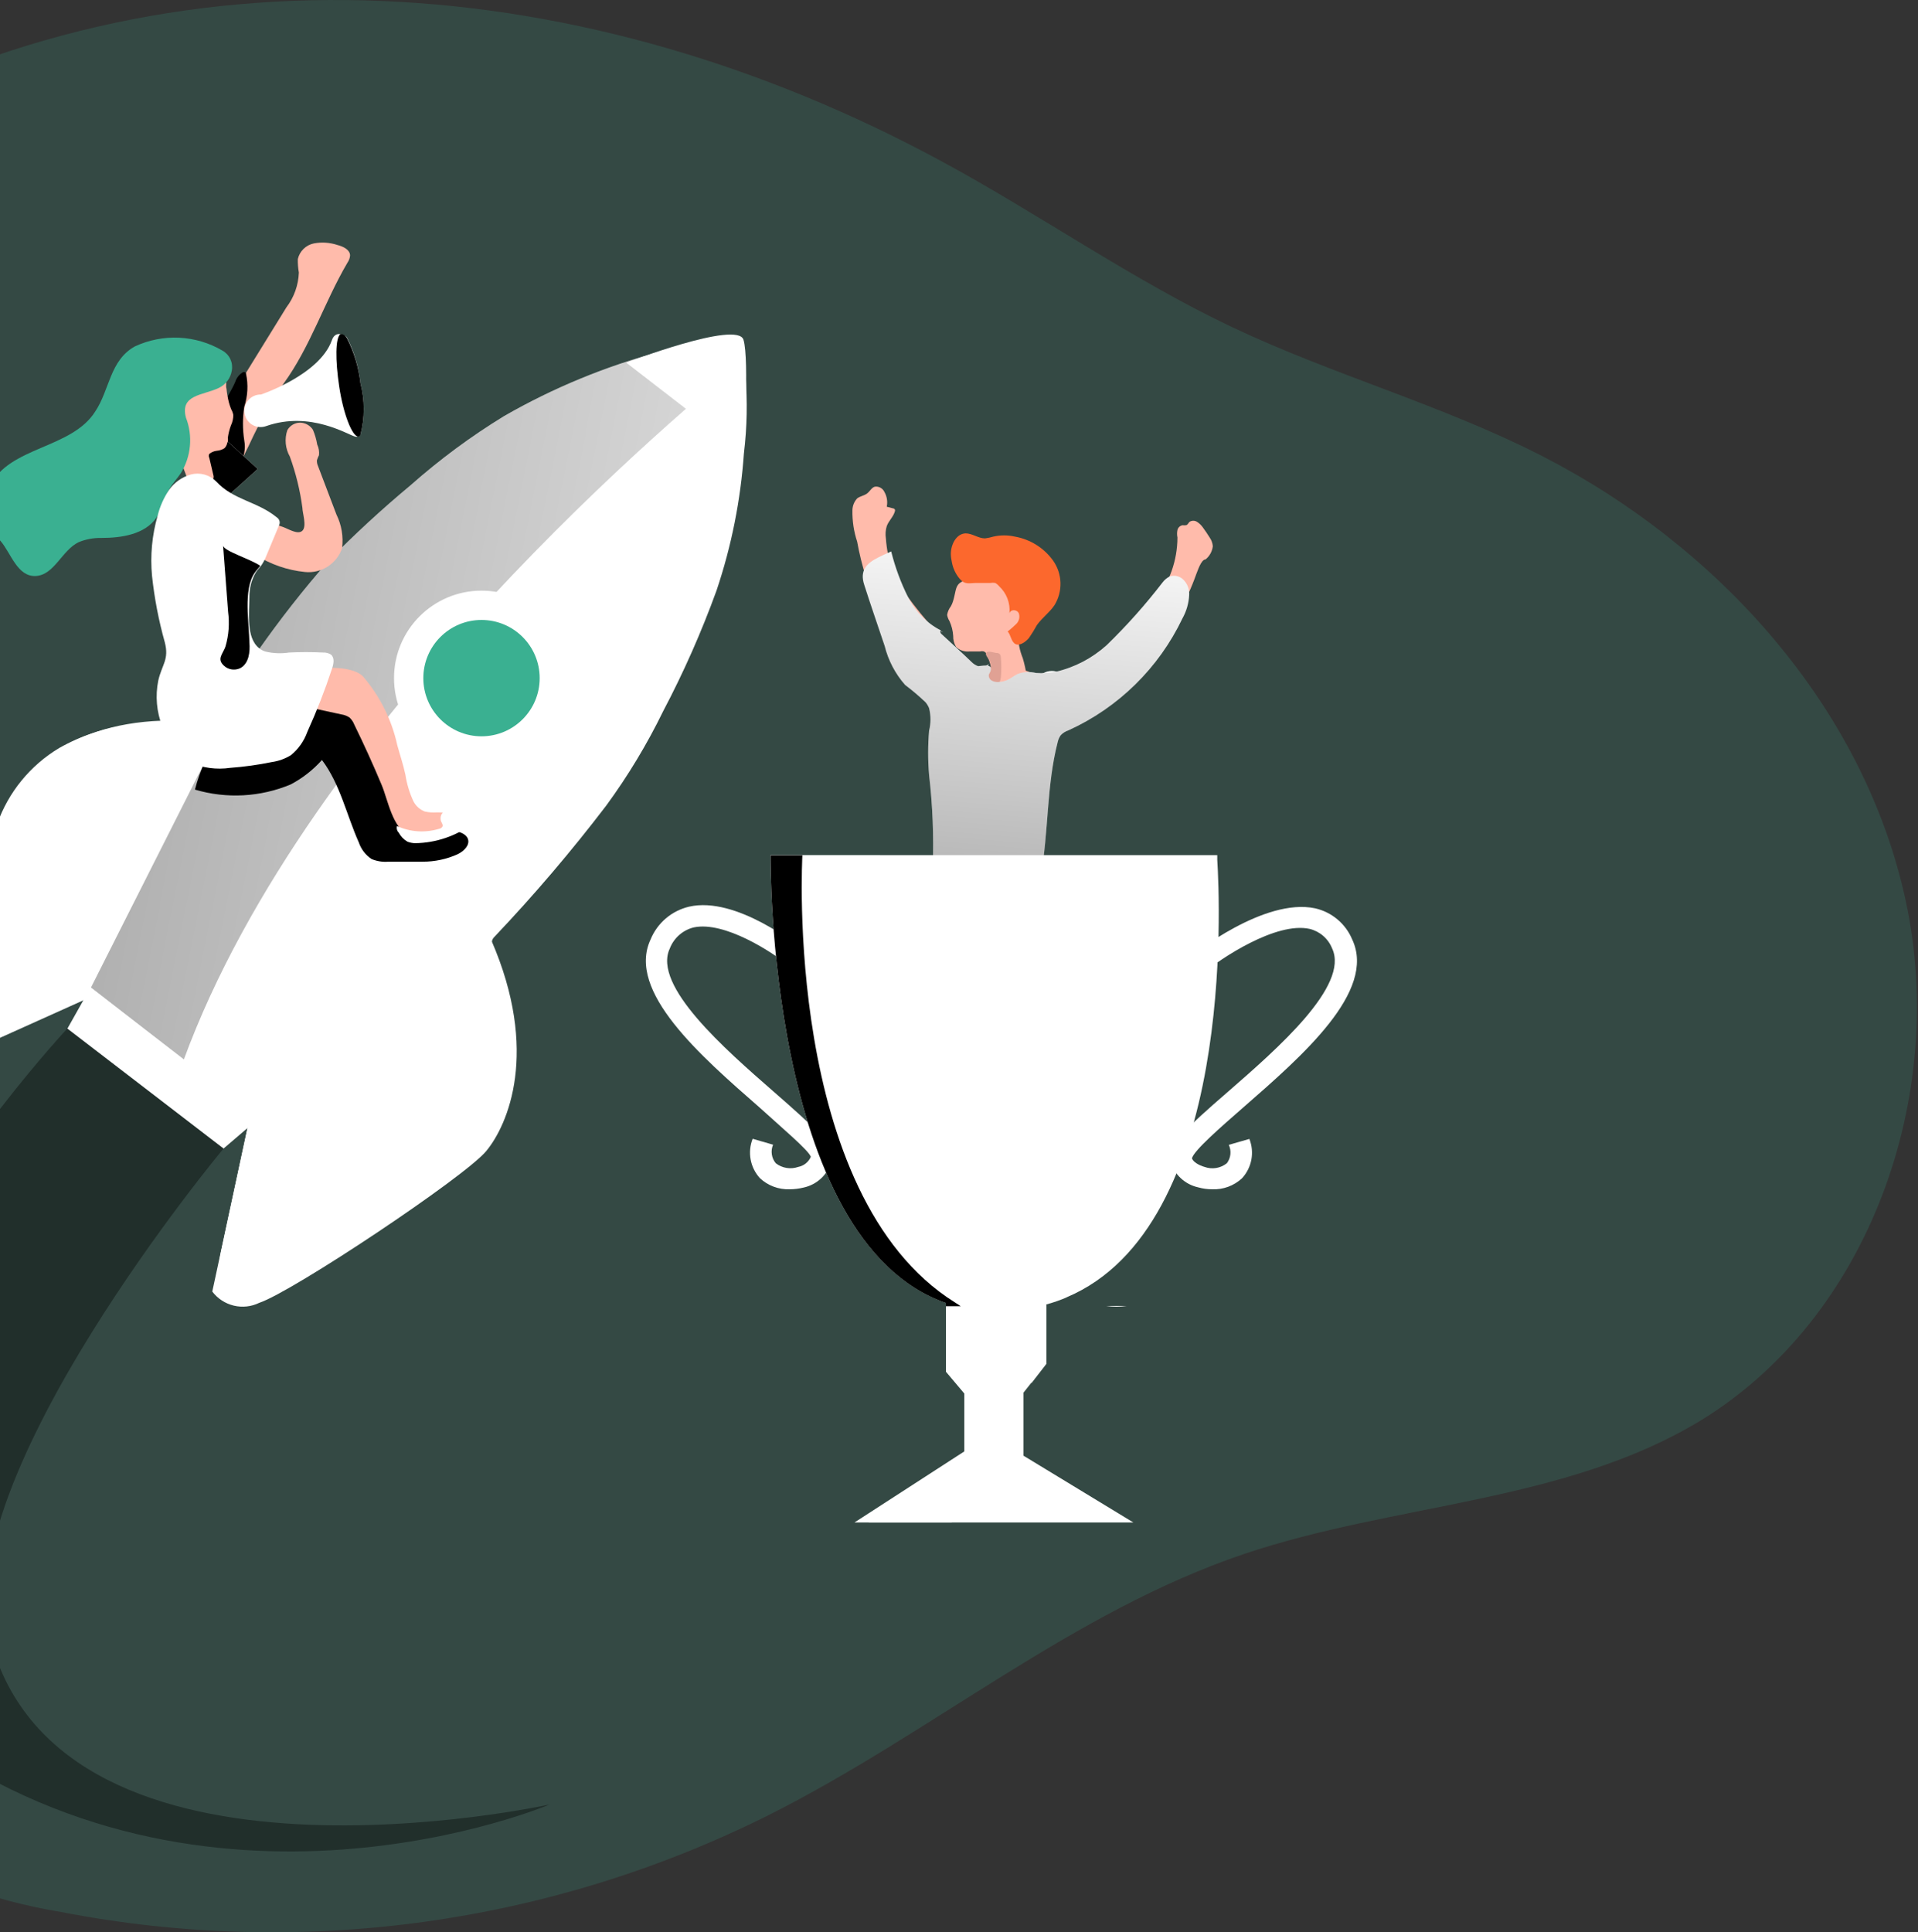 <svg width="272" height="274" viewBox="0 0 272 274" fill="none" xmlns="http://www.w3.org/2000/svg">
<rect x="0" y="0" width="272" height="274" fill="#333333" stroke="none"/>
<path opacity="0.18" d="M-25.289 19.001C-41.85 28.363 -56.522 41.817 -64.897 58.882C-73.272 75.947 -74.699 94.921 -75.58 113.644C-76.462 134.634 -76.357 155.624 -71.215 175.984C-66.45 194.728 -57.487 212.15 -47.433 228.669C-40.044 240.801 -31.712 252.891 -19.789 260.637C-11.045 265.907 -1.379 269.469 8.694 271.131C42.717 277.717 77.962 272.891 108.963 257.404C132.052 245.818 152.118 228.543 176.487 220.336C197.876 213.136 221.888 213.115 241.157 201.445C265.169 186.752 276.168 155.393 270.291 127.876C264.414 100.358 243.739 77.5 218.677 64.654C204.467 57.392 189.102 53.194 174.787 46.414C160.472 39.634 147.395 30.357 133.437 22.821C83.565 -4.151 24.961 -9.419 -25.289 19.001Z" fill="#3AB091"/>
<path d="M145.695 95.173L148.487 96.349C149.506 96.627 150.383 97.279 150.942 98.175C151.234 99.121 151.182 100.139 150.795 101.051C150.418 102.289 149.977 103.527 149.494 104.745C148.864 106.361 148.13 107.956 147.647 109.614C146.702 113.809 146.531 118.141 147.143 122.397C147.143 123.783 145.38 124.496 144.016 124.685C141.443 125.226 138.774 125.089 136.27 124.286C136.039 124.221 135.824 124.107 135.641 123.95C135.413 123.659 135.308 123.29 135.347 122.922C135.2 120.634 135.2 118.262 134.885 116.163C134.76 115.018 134.528 113.886 134.192 112.784C133.955 111.702 133.772 110.61 133.647 109.509C133.458 108.628 133.185 107.767 133.038 106.886C132.857 105.997 132.922 105.075 133.227 104.22C133.605 103.296 134.13 102.436 134.591 101.554C135.085 100.595 135.52 99.607 135.893 98.595C136.094 97.856 136.397 97.15 136.795 96.496C137.297 95.9 137.924 95.422 138.631 95.095C139.339 94.769 140.109 94.602 140.888 94.607C142.513 94.445 144.153 94.639 145.695 95.173Z" fill="#FFBBAB"/>
<path d="M128.504 84.322C127.709 83.323 127.065 82.213 126.594 81.026C126.066 79.508 125.741 77.927 125.629 76.324C125.543 75.748 125.586 75.161 125.755 74.603C126.027 73.848 126.699 73.281 126.909 72.504C126.94 72.423 126.94 72.334 126.909 72.252C126.909 72.252 126.804 72.084 126.636 72.084L125.755 71.853C125.902 71.136 125.783 70.39 125.419 69.754C125.312 69.523 125.14 69.328 124.923 69.194C124.707 69.06 124.456 68.992 124.201 68.999C123.656 68.999 123.383 69.692 122.921 70.006C122.459 70.321 121.955 70.363 121.557 70.678C121.133 71.135 120.893 71.734 120.885 72.357C120.856 73.868 121.083 75.372 121.557 76.807C121.858 78.482 122.265 80.137 122.774 81.761C124.388 86.769 126.97 91.411 130.372 95.425C131.674 96.957 136.669 103.003 138.642 101.449C141.434 99.35 139.608 95.887 137.677 94.229C134.227 91.313 131.146 87.986 128.504 84.322Z" fill="#FFBBAB"/>
<path d="M140.238 94.166C139.293 95.614 138.369 97.104 137.509 98.616C137.345 98.84 137.227 99.095 137.162 99.365C137.097 99.635 137.087 99.915 137.131 100.19C137.288 100.546 137.572 100.831 137.929 100.987C138.661 101.315 139.465 101.452 140.265 101.386C141.065 101.32 141.835 101.053 142.504 100.61C143.823 99.681 144.991 98.556 145.968 97.272C146.495 96.562 147.15 95.957 147.899 95.488C148.28 95.261 148.715 95.141 149.158 95.141C149.602 95.141 150.037 95.261 150.418 95.488C150.601 95.605 150.756 95.759 150.875 95.941C150.994 96.122 151.073 96.327 151.107 96.541C151.14 96.755 151.128 96.975 151.071 97.184C151.014 97.393 150.913 97.588 150.774 97.755C150.774 97.083 149.956 96.664 149.305 96.832C148.673 97.091 148.148 97.557 147.815 98.154C147.309 98.874 146.846 99.624 146.43 100.4C146.094 100.968 145.846 101.584 145.695 102.226C145.652 103.022 145.769 103.818 146.04 104.568C146.31 105.318 146.728 106.006 147.269 106.592C147.659 107.056 147.971 107.581 148.193 108.145C148.353 109.051 148.281 109.982 147.983 110.853C147.217 114.551 147.025 118.346 147.416 122.103C147.514 122.463 147.526 122.841 147.449 123.206C147.372 123.571 147.21 123.912 146.975 124.202C146.57 124.519 146.062 124.676 145.548 124.643C143.134 124.643 140.741 124.097 138.307 124.16C136.815 124.321 135.315 124.398 133.815 124.391C133.705 124.405 133.594 124.39 133.491 124.348C133.389 124.306 133.299 124.239 133.229 124.153C133.16 124.067 133.114 123.965 133.095 123.856C133.076 123.747 133.086 123.635 133.122 123.531C133.794 119.366 133.9 115.13 133.437 110.937C132.932 109.035 132.623 107.087 132.513 105.122C132.494 104.691 132.573 104.26 132.744 103.863C132.938 103.48 133.185 103.127 133.479 102.814C135.056 100.911 136.189 98.681 136.795 96.286" fill="white"/>
<path opacity="0.1" d="M146.346 113.581C146.361 113.932 146.296 114.281 146.153 114.601C146.011 114.922 145.797 115.205 145.527 115.429C145.353 115.507 145.184 115.598 145.023 115.701C144.708 115.995 144.75 116.499 144.687 116.919C144.419 117.689 144.005 118.402 143.47 119.018C143.216 119.345 143.079 119.748 143.079 120.162C143.079 120.576 143.216 120.978 143.47 121.306C143.848 121.683 144.478 121.746 144.792 122.187C145.107 122.628 144.792 124.055 145.443 124.496C145.655 124.586 145.892 124.597 146.111 124.528C146.33 124.459 146.518 124.313 146.639 124.118C146.865 123.721 146.987 123.274 146.996 122.817C147.486 118.101 147.934 113.365 148.34 108.607C148.396 108.358 148.388 108.099 148.319 107.853C148.249 107.607 148.119 107.383 147.941 107.2C147.626 106.76 147.206 105.92 146.744 105.689C146.22 106.466 146.618 108.145 146.618 109.048C146.535 110.58 146.472 112.091 146.346 113.581Z" fill="#020202"/>
<path d="M134.843 85.98C134.568 86.334 134.387 86.753 134.319 87.197C134.371 87.51 134.485 87.81 134.654 88.079C134.956 88.74 135.134 89.452 135.179 90.178C135.161 90.723 135.299 91.262 135.578 91.731C135.823 91.963 136.114 92.142 136.432 92.254C136.75 92.366 137.089 92.409 137.425 92.382H138.978C139.164 92.33 139.36 92.33 139.545 92.382C139.716 92.47 139.856 92.609 139.944 92.78C140.426 93.914 140.717 95.12 140.804 96.349C140.848 96.557 140.941 96.752 141.077 96.915C141.184 97.068 141.329 97.191 141.497 97.272C142.59 97.703 143.805 97.703 144.897 97.272C145.179 97.187 145.423 97.01 145.59 96.769C145.697 96.463 145.697 96.13 145.59 95.824C145.471 94.979 145.288 94.144 145.044 93.326C144.607 92.253 144.379 91.106 144.373 89.947C144.373 88.918 144.939 87.974 145.107 86.966C145.23 85.902 145.008 84.827 144.476 83.898C143.943 82.969 143.128 82.235 142.148 81.803C141.314 81.473 140.417 81.336 139.523 81.402C138.629 81.467 137.761 81.733 136.984 82.18C136.418 82.474 135.956 82.621 135.683 83.23C135.41 83.839 135.347 85.119 134.843 85.98Z" fill="#FFBBAB"/>
<path d="M134.99 79.725C134.899 79.339 134.849 78.945 134.843 78.549C134.843 77.206 135.62 75.674 136.942 75.632C137.887 75.632 138.726 76.345 139.692 76.345C140.089 76.292 140.482 76.207 140.867 76.094C141.876 75.862 142.923 75.862 143.932 76.094C146.111 76.479 148.053 77.699 149.347 79.494C149.991 80.409 150.354 81.493 150.391 82.611C150.428 83.73 150.138 84.835 149.557 85.791C148.864 86.84 147.794 87.596 147.059 88.624C146.707 89.267 146.322 89.89 145.905 90.493C145.527 90.933 144.645 91.647 144.016 91.332C143.386 91.017 143.344 89.989 142.903 89.548C143.335 89.207 143.749 88.842 144.142 88.457C144.333 88.261 144.465 88.016 144.525 87.749C144.584 87.482 144.568 87.204 144.477 86.945C144.226 86.442 143.365 86.337 143.155 86.945C143.22 86.238 143.122 85.526 142.867 84.864C142.612 84.201 142.208 83.606 141.686 83.125C141.535 82.938 141.35 82.781 141.14 82.663C140.911 82.621 140.676 82.621 140.447 82.663C139.797 82.663 139.167 82.663 138.516 82.663C137.404 82.663 136.858 82.978 136.061 82.034C135.514 81.367 135.145 80.573 134.99 79.725Z" fill="#FC682D"/>
<path d="M141.287 92.591C141.461 92.576 141.634 92.629 141.77 92.739C141.882 92.882 141.941 93.06 141.938 93.242C142.022 94.171 142.022 95.105 141.938 96.034C141.914 96.281 141.851 96.522 141.749 96.748C141.688 96.857 141.6 96.95 141.494 97.016C141.387 97.082 141.265 97.12 141.14 97.125C140.867 97.125 140.636 96.894 140.342 96.832C140.189 96.798 140.03 96.8 139.878 96.836C139.725 96.873 139.583 96.943 139.461 97.041C139.224 97.246 139.013 97.479 138.831 97.734C138.366 98.321 137.853 98.868 137.299 99.371C137.673 98.096 138.239 96.886 138.978 95.782C139.146 95.463 139.41 95.206 139.734 95.047C139.986 95.047 140.3 95.047 140.468 94.775C140.636 94.502 140.468 93.977 140.279 93.62C140.091 93.263 139.608 92.76 139.902 92.508C140.196 92.256 141.035 92.571 141.287 92.591Z" fill="#E0A194"/>
<path d="M161.521 87.638C162.35 86.862 163.122 86.027 163.83 85.14C165.857 82.608 166.967 79.463 166.979 76.219C166.905 75.866 166.905 75.502 166.979 75.149C167.022 74.977 167.114 74.822 167.245 74.703C167.376 74.583 167.539 74.505 167.713 74.477C167.867 74.498 168.022 74.498 168.175 74.477C168.406 74.477 168.511 74.162 168.7 73.995C168.857 73.896 169.039 73.843 169.225 73.843C169.41 73.843 169.592 73.896 169.749 73.995C170.07 74.197 170.349 74.461 170.568 74.771C170.904 75.233 171.24 75.716 171.533 76.198C171.799 76.568 171.959 77.004 171.995 77.458C171.907 78.19 171.538 78.859 170.967 79.326C170.316 79.326 169.812 81.068 169.644 81.425C169.309 82.37 168.931 83.314 168.511 84.217C166.008 89.674 162.306 94.495 157.68 98.322C156.127 99.602 150.25 104.619 148.487 102.835C146.073 100.274 148.487 97.188 150.586 95.866C154.562 93.593 158.236 90.829 161.521 87.638Z" fill="#FFBBAB"/>
<path d="M133.668 89.59H133.479C133.491 89.577 133.505 89.566 133.522 89.558C133.538 89.551 133.555 89.547 133.573 89.547C133.591 89.547 133.609 89.551 133.625 89.558C133.641 89.566 133.656 89.577 133.668 89.59Z" fill="white"/>
<path d="M168.637 84.448C168.569 85.582 168.246 86.687 167.692 87.68C164.339 94.718 158.607 100.345 151.509 103.569C151.102 103.701 150.734 103.932 150.439 104.241C150.225 104.536 150.075 104.872 149.998 105.227C148.382 111.524 148.738 117.947 147.584 124.244C147.546 124.807 147.316 125.341 146.933 125.756C146.379 126.148 145.693 126.306 145.023 126.196H143.659C140.418 126.021 137.188 125.678 133.983 125.168C133.419 125.139 132.887 124.899 132.492 124.496C132.221 123.996 132.146 123.412 132.282 122.859C132.433 118.535 132.258 114.206 131.758 109.908C131.579 107.813 131.579 105.706 131.758 103.611C132.021 102.564 132.021 101.468 131.758 100.421C131.637 100.115 131.467 99.831 131.254 99.581C130.337 98.707 129.37 97.887 128.357 97.125C126.964 95.543 125.971 93.65 125.461 91.605C124.495 88.708 123.488 85.833 122.564 82.936C121.871 80.837 122.963 79.851 124.537 79.053C125.104 78.759 125.734 78.486 126.384 78.192C126.941 80.436 127.744 82.611 128.777 84.678C129.798 86.721 131.446 88.383 133.479 89.422C133.445 89.422 133.413 89.435 133.39 89.459C133.366 89.483 133.353 89.515 133.353 89.548C133.353 89.627 133.372 89.704 133.408 89.773C133.445 89.843 133.498 89.902 133.563 89.947C134.969 91.248 136.396 92.529 137.761 93.851C138.024 94.125 138.347 94.333 138.705 94.46C139.125 94.46 140.573 94.082 140.51 94.859C140.52 94.9 140.52 94.943 140.51 94.984C140.51 95.257 140.258 95.467 140.217 95.74C140.209 95.906 140.251 96.07 140.337 96.212C140.423 96.354 140.549 96.467 140.699 96.538C140.998 96.687 141.333 96.746 141.665 96.706C142.031 96.683 142.392 96.606 142.735 96.475C143.302 96.244 143.764 95.845 144.31 95.572C145.142 95.26 146.05 95.209 146.912 95.425C147.853 95.496 148.799 95.439 149.725 95.257C152.403 94.633 154.88 93.34 156.924 91.5C159.782 88.73 162.433 85.756 164.859 82.6C165.129 82.237 165.482 81.942 165.887 81.74C166.23 81.626 166.598 81.614 166.947 81.703C167.297 81.792 167.614 81.98 167.86 82.244C168.14 82.534 168.354 82.881 168.488 83.261C168.622 83.641 168.673 84.046 168.637 84.448Z" fill="white"/>
<path d="M168.637 84.448C168.569 85.582 168.246 86.687 167.692 87.68C164.339 94.718 158.607 100.345 151.509 103.569C151.102 103.701 150.734 103.932 150.439 104.241C150.225 104.536 150.075 104.872 149.998 105.227C148.382 111.524 148.738 117.947 147.584 124.244C147.546 124.807 147.316 125.341 146.933 125.756C146.379 126.148 145.693 126.306 145.023 126.196H143.659C140.418 126.021 137.188 125.678 133.983 125.168C133.419 125.139 132.887 124.899 132.492 124.496C132.221 123.996 132.146 123.412 132.282 122.859C132.433 118.535 132.258 114.206 131.758 109.908C131.579 107.813 131.579 105.706 131.758 103.611C132.021 102.564 132.021 101.468 131.758 100.421C131.637 100.115 131.467 99.831 131.254 99.581C130.337 98.707 129.37 97.887 128.357 97.125C126.964 95.543 125.971 93.65 125.461 91.605C124.495 88.708 123.488 85.833 122.564 82.936C121.871 80.837 122.963 79.851 124.537 79.053C125.104 78.759 125.734 78.486 126.384 78.192C126.941 80.436 127.744 82.611 128.777 84.678C129.798 86.721 131.446 88.383 133.479 89.422C133.445 89.422 133.413 89.435 133.39 89.459C133.366 89.483 133.353 89.515 133.353 89.548C133.353 89.627 133.372 89.704 133.408 89.773C133.445 89.843 133.498 89.902 133.563 89.947C134.969 91.248 136.396 92.529 137.761 93.851C138.024 94.125 138.347 94.333 138.705 94.46C139.125 94.46 140.573 94.082 140.51 94.859C140.52 94.9 140.52 94.943 140.51 94.984C140.51 95.257 140.258 95.467 140.217 95.74C140.209 95.906 140.251 96.07 140.337 96.212C140.423 96.354 140.549 96.467 140.699 96.538C140.998 96.687 141.333 96.746 141.665 96.706C142.031 96.683 142.392 96.606 142.735 96.475C143.302 96.244 143.764 95.845 144.31 95.572C145.142 95.26 146.05 95.209 146.912 95.425C147.853 95.496 148.799 95.439 149.725 95.257C152.403 94.633 154.88 93.34 156.924 91.5C159.782 88.73 162.433 85.756 164.859 82.6C165.129 82.237 165.482 81.942 165.887 81.74C166.23 81.626 166.598 81.614 166.947 81.703C167.297 81.792 167.614 81.98 167.86 82.244C168.14 82.534 168.354 82.881 168.488 83.261C168.622 83.641 168.673 84.046 168.637 84.448Z" fill="url(#paint0_linear_375_911)"/>
<path d="M131.8 100.337C131.632 100.085 131.485 99.812 131.296 99.581C130.379 98.707 129.412 97.887 128.399 97.125C127.006 95.543 126.013 93.65 125.503 91.605C124.537 88.708 123.53 85.833 122.606 82.936C121.913 80.837 123.005 79.851 124.579 79.053C124.902 79.354 125.159 79.719 125.335 80.124C125.661 81.013 125.893 81.935 126.027 82.873C126.545 85.016 127.441 87.049 128.672 88.876C129.91 90.849 131.086 92.864 132.324 94.838C132.397 94.948 132.454 95.068 132.492 95.194C132.543 95.387 132.543 95.589 132.492 95.782C132.244 96.558 132.089 97.362 132.03 98.175C131.926 98.679 132.198 100.064 131.8 100.337Z" fill="url(#paint1_linear_375_911)"/>
<path d="M168.637 84.448C168.569 85.582 168.246 86.687 167.692 87.68C164.339 94.718 158.607 100.345 151.509 103.569C151.102 103.701 150.734 103.932 150.439 104.241C150.225 104.536 150.075 104.872 149.998 105.227C148.382 111.524 148.739 117.947 147.584 124.244C147.546 124.808 147.316 125.341 146.933 125.756C146.379 126.148 145.693 126.306 145.023 126.196H143.659C143.265 126.169 142.887 126.031 142.568 125.798C142.264 125.508 142.071 125.122 142.022 124.706C141.738 122.324 141.632 119.925 141.707 117.528C141.751 116.32 141.508 115.119 140.997 114.025C140.486 112.93 139.722 111.972 138.768 111.231C138.284 110.999 137.838 110.694 137.446 110.328C137.261 110.136 137.158 109.881 137.158 109.614C137.158 109.348 137.261 109.092 137.446 108.901C137.645 108.768 137.878 108.696 138.118 108.691C139.485 108.594 140.845 108.412 142.19 108.145C143.54 107.896 144.747 107.146 145.569 106.046C146.262 104.997 146.409 103.653 147.164 102.646C148.193 101.605 149.496 100.877 150.921 100.547C155.865 98.617 160.24 95.469 163.641 91.395C165.153 89.569 166.307 86.274 168.175 84.909C168.306 84.734 168.462 84.578 168.637 84.448Z" fill="url(#paint2_linear_375_911)"/>
<path d="M62.68 165.615C54.01 171.877 44.809 177.369 35.183 182.029L33.819 182.197H33.441C33.073 182.181 32.712 182.085 32.385 181.915C32.057 181.745 31.771 181.506 31.545 181.215C31.32 180.923 31.16 180.586 31.078 180.226C30.996 179.867 30.993 179.494 31.069 179.133C31.158 178.37 31.291 177.613 31.468 176.866C32.685 171.157 33.91 165.454 35.141 159.759C35.211 159.551 35.207 159.325 35.131 159.119C35.054 158.913 34.91 158.739 34.721 158.626L12.745 141.561C12.606 141.425 12.425 141.338 12.231 141.315C12.038 141.293 11.842 141.335 11.675 141.435C10.373 142.107 9.03 142.715 7.686 143.324C2.964 145.549 -1.591 147.648 -6.251 149.747C-6.556 149.901 -6.891 149.99 -7.233 150.006C-7.575 150.022 -7.917 149.966 -8.236 149.841C-8.555 149.716 -8.844 149.526 -9.084 149.282C-9.324 149.038 -9.511 148.746 -9.63 148.425L-9.903 147.795C-9.903 147.795 -9.903 147.564 -9.903 147.459C-9.694 145.773 -9.4 144.099 -9.021 142.443C-6.674 133.731 -3.793 125.172 -0.395 116.814C1.195 112.316 4.306 108.515 8.4 106.067C11.507 104.311 14.931 103.191 18.475 102.772C21.216 102.377 23.977 102.139 26.745 102.058C27.606 102.058 28.488 102.058 29.369 102.058C29.552 102.033 29.727 101.972 29.886 101.878C30.044 101.784 30.183 101.66 30.293 101.512C32.392 98.448 34.365 95.215 36.59 92.277C39.689 87.854 43.025 83.601 46.581 79.536C50.288 75.76 54.183 72.173 58.251 68.789C62.365 65.148 66.789 61.875 71.475 59.008C78.51 54.965 86.047 51.867 93.892 49.793C95.403 49.331 96.935 48.933 98.468 48.513L101.616 48.177H102.183C102.918 48.264 103.612 48.559 104.185 49.028C104.758 49.496 105.185 50.119 105.415 50.822C105.425 50.912 105.425 51.004 105.415 51.095C105.558 51.787 105.656 52.488 105.709 53.194C106.017 56.878 105.947 60.585 105.499 64.255C105.041 70.887 103.736 77.433 101.616 83.734C99.491 89.595 96.966 95.304 94.06 100.82C91.767 105.531 89.055 110.027 85.958 114.253C81.018 120.723 75.735 126.924 70.131 132.829C69.957 132.987 69.834 133.193 69.778 133.421C69.721 133.649 69.735 133.889 69.817 134.11C70.194 135.747 70.551 137.384 70.845 139.021C71.596 142.416 71.879 145.898 71.685 149.369C71.56 152.593 70.68 155.742 69.116 158.564C67.552 161.386 65.348 163.801 62.68 165.615Z" fill="white"/>
<path d="M26.053 150.293L12.829 139.987C12.829 139.987 18.517 122.46 26.745 102.058C27.606 102.058 28.487 102.058 29.369 102.058C29.552 102.033 29.727 101.972 29.886 101.878C30.044 101.784 30.183 101.66 30.293 101.512C32.392 98.448 34.365 95.215 36.59 92.277C39.689 87.854 43.025 83.601 46.581 79.536C50.288 75.76 54.183 72.173 58.251 68.789C62.365 65.148 66.789 61.875 71.475 59.008C78.51 54.965 86.047 51.867 93.892 49.793C95.403 49.331 96.935 48.933 98.468 48.513L101.616 48.177H102.183C102.918 48.264 103.612 48.559 104.185 49.028C104.758 49.496 105.185 50.119 105.415 50.822C105.425 50.912 105.425 51.004 105.415 51.095C97.922 57.182 43.789 101.911 26.053 150.293Z" fill="url(#paint3_linear_375_911)"/>
<path d="M41.228 111.231C42.9 110.35 44.4 109.177 45.657 107.767C48.239 111.189 49.142 115.555 50.884 119.459C51.211 120.419 51.845 121.246 52.689 121.809C53.444 122.126 54.265 122.255 55.082 122.187C56.698 122.187 58.314 122.187 59.93 122.187C61.653 122.195 63.357 121.83 64.926 121.117C65.787 120.697 66.626 119.857 66.374 119.018C66.122 118.178 64.905 117.8 63.918 117.8C62.677 117.88 61.431 117.766 60.224 117.465C58.704 116.806 57.494 115.589 56.845 114.064C56.172 112.645 55.624 111.17 55.208 109.656C54.345 107.085 53.278 104.586 52.017 102.184C51.303 100.688 50.33 99.331 49.142 98.175C48.548 97.602 47.843 97.158 47.07 96.869C46.297 96.58 45.474 96.453 44.65 96.496C41.669 96.811 39.738 99.833 36.967 100.967C35.647 101.291 34.361 101.741 33.126 102.31C32.344 102.881 31.675 103.593 31.153 104.409C29.528 106.69 28.34 109.252 27.648 111.965C32.124 113.293 36.922 113.033 41.228 111.231Z" fill="url(#paint4_linear_375_911)"/>
<path d="M45.699 94.733C45.699 94.733 49.897 94.355 51.45 95.887C53.87 98.689 55.551 102.051 56.341 105.668C56.719 107.054 57.181 108.397 57.495 109.866C57.693 111.166 58.075 112.431 58.629 113.623C58.97 114.29 59.546 114.806 60.245 115.072C60.795 115.198 61.361 115.24 61.924 115.198C62.627 115.191 63.329 115.24 64.023 115.345C64.158 115.355 64.287 115.398 64.401 115.47C64.48 115.575 64.531 115.698 64.548 115.827C64.589 116.189 64.535 116.556 64.392 116.891C64.248 117.226 64.02 117.517 63.729 117.737C61.953 118.589 59.942 118.818 58.02 118.388C55.711 117.611 54.977 113.33 54.137 111.335C52.92 108.418 51.618 105.563 50.233 102.73C50.086 102.354 49.857 102.017 49.561 101.743C49.213 101.514 48.819 101.364 48.407 101.302L43.348 100.211C43.831 98.385 45.174 96.538 45.699 94.733Z" fill="#FFBBAB"/>
<path d="M68.284 108.565C75.135 108.565 80.689 103.011 80.689 96.16C80.689 89.309 75.135 83.755 68.284 83.755C61.433 83.755 55.879 89.309 55.879 96.16C55.879 103.011 61.433 108.565 68.284 108.565Z" fill="white"/>
<path d="M68.284 104.409C72.84 104.409 76.533 100.716 76.533 96.16C76.533 91.604 72.84 87.911 68.284 87.911C63.728 87.911 60.035 91.604 60.035 96.16C60.035 100.716 63.728 104.409 68.284 104.409Z" fill="#3AB091"/>
<path d="M31.699 102.793L12.031 141.75L-6.629 150.146C-6.629 150.146 -10.26 152.56 -9.903 147.606C-9.546 142.652 0.088 114.82 2.964 110.958C5.839 107.096 14.592 100.043 31.699 102.793Z" fill="white"/>
<path d="M69.649 133.27L35.141 159.759L30.104 183.142C30.858 184.141 31.937 184.847 33.155 185.138C34.373 185.429 35.654 185.287 36.779 184.737C41.501 183.163 65.912 166.896 68.956 163.222C71.999 159.549 76.575 149.138 69.649 133.27Z" fill="white"/>
<path d="M88.812 51.43L105.436 64.276C105.436 64.276 106.297 50.969 105.436 48.177C104.576 45.385 88.812 51.43 88.812 51.43Z" fill="white"/>
<path d="M12.85 140.008L9.555 145.864L31.699 162.866L36.799 158.5L12.85 140.008Z" fill="white"/>
<path opacity="0.36" d="M9.555 145.843C9.555 145.843 -54.381 213.934 -12.443 245.209C29.495 276.484 77.961 255.872 77.961 255.872C77.961 255.872 8.694 271.173 -1.402 232.321C-7.3 209.589 31.699 162.866 31.699 162.866L9.555 145.843Z" fill="url(#paint5_linear_375_911)"/>
<path d="M145.149 206.42L160.724 215.886H121.179L136.753 205.811V197.604L134.15 194.518V184.737C108.669 175.921 109.277 121.264 109.277 121.264H172.625C172.625 121.264 172.625 121.474 172.625 121.914C173.003 127.917 175.123 173.927 151.257 183.96C150.317 184.365 149.349 184.702 148.361 184.968V193.364L146.262 196.072L145.149 197.478V206.42Z" fill="white"/>
<path d="M111.964 168.638C111.195 168.664 110.429 168.539 109.709 168.268C108.988 167.998 108.328 167.589 107.766 167.064C107.088 166.323 106.633 165.407 106.451 164.42C106.269 163.432 106.368 162.414 106.738 161.48L109.634 162.32C109.45 162.75 109.387 163.222 109.454 163.685C109.52 164.148 109.714 164.584 110.012 164.944C110.458 165.291 110.983 165.521 111.54 165.612C112.098 165.704 112.669 165.655 113.203 165.468C113.593 165.393 113.96 165.224 114.271 164.975C114.582 164.726 114.827 164.406 114.987 164.041C114.735 163.16 110.789 159.843 107.724 157.052C99.328 149.705 88.833 140.574 92.255 133.228C92.727 132.072 93.469 131.047 94.418 130.236C95.367 129.425 96.497 128.854 97.712 128.568C104.429 127.015 113.329 134.236 113.706 134.55L111.796 136.88C109.55 135.033 102.75 130.583 98.384 131.507C97.617 131.695 96.907 132.067 96.314 132.59C95.722 133.112 95.266 133.771 94.983 134.508C92.507 139.798 102.855 148.802 109.676 154.764C115.763 160.074 118.429 162.509 117.904 164.755C117.633 165.652 117.129 166.46 116.443 167.098C115.757 167.736 114.914 168.181 114 168.386C113.334 168.553 112.651 168.638 111.964 168.638Z" fill="white"/>
<path d="M171.911 168.638C171.237 168.64 170.566 168.548 169.917 168.365C168.999 168.163 168.152 167.72 167.462 167.082C166.772 166.444 166.265 165.633 165.992 164.734C165.467 162.488 168.091 160.053 174.22 154.743C181.063 148.781 191.411 139.777 188.913 134.487C188.642 133.804 188.21 133.196 187.655 132.714C187.1 132.232 186.437 131.89 185.723 131.717C180.958 130.667 173.129 135.915 170.589 138.014L168.784 135.663C169.225 135.327 179.279 127.267 186.499 128.799C187.667 129.063 188.755 129.602 189.672 130.373C190.589 131.143 191.307 132.122 191.768 133.228C195.21 140.574 184.715 149.705 176.298 157.051C173.171 159.78 169.288 163.16 169.036 164.251C169.204 164.776 170.064 165.259 170.82 165.468C171.349 165.661 171.918 165.713 172.473 165.621C173.028 165.53 173.551 165.296 173.989 164.944C174.267 164.575 174.439 164.139 174.487 163.68C174.535 163.222 174.457 162.759 174.262 162.341L177.18 161.501C177.549 162.436 177.646 163.457 177.461 164.444C177.275 165.432 176.814 166.348 176.13 167.085C175.565 167.61 174.9 168.017 174.176 168.284C173.452 168.551 172.682 168.671 171.911 168.638Z" fill="white"/>
<path opacity="0.28" d="M151.299 183.981C150.359 184.386 149.391 184.723 148.403 184.989V185.199H134.15V184.737C108.669 175.921 109.277 121.264 109.277 121.264H124.81C124.81 121.264 117.925 157.471 141.077 179.406C146.01 184.107 147.794 182.932 151.299 183.981Z" fill="white"/>
<path d="M159.779 185.178C158.819 185.319 157.843 185.319 156.883 185.178H159.779Z" fill="white"/>
<path opacity="0.28" d="M138.81 185.199V194.33L141.077 197.373V205.832L134.948 215.928H123.152L138.432 206.399V197.562L135.41 193.868V184.674L138.81 185.199Z" fill="white"/>
<path d="M134.15 185.22V184.758C108.669 175.942 109.277 121.285 109.277 121.285H113.79C113.79 121.285 111.02 169.414 135.41 184.674L136.249 185.22H134.15Z" fill="url(#paint6_linear_375_911)"/>
<path d="M148.403 184.989V193.385L146.304 196.093C141.854 194.56 141.161 191.286 148.403 184.989Z" fill="white"/>
<path d="M151.299 183.981C150.359 184.386 149.391 184.723 148.403 184.989C171.995 164.524 159.779 121.285 159.779 121.285L172.667 121.935C172.982 127.938 175.081 173.948 151.299 183.981Z" fill="url(#paint7_linear_375_911)"/>
<path d="M33.945 65.913L35.414 62.912C36.78 59.944 38.388 57.094 40.221 54.39C44.02 49.163 45.993 42.846 49.267 37.262C49.482 36.959 49.613 36.604 49.645 36.234C49.645 35.415 48.68 34.953 47.861 34.743C46.786 34.385 45.638 34.306 44.524 34.513C43.969 34.624 43.457 34.893 43.051 35.287C42.645 35.682 42.362 36.186 42.236 36.737C42.222 37.377 42.271 38.017 42.383 38.648C42.318 40.434 41.702 42.157 40.62 43.58L32.35 56.972C31.21 58.472 30.487 60.245 30.251 62.114C30.299 63.089 30.701 64.012 31.381 64.711C32.061 65.411 32.972 65.838 33.945 65.913Z" fill="#FFBBAB"/>
<path d="M33.945 65.913C34.615 64.892 34.863 63.651 34.638 62.45C34.397 60.871 34.397 59.264 34.638 57.685C35.137 56.168 35.224 54.545 34.889 52.984C34.889 52.984 34.889 52.837 34.764 52.795C34.713 52.763 34.655 52.746 34.596 52.746C34.536 52.746 34.478 52.763 34.428 52.795C33.916 53.103 33.535 53.588 33.357 54.159C32.476 56.258 29.789 59.805 30.167 62.093C30.212 63.085 30.623 64.024 31.321 64.73C32.019 65.436 32.954 65.857 33.945 65.913Z" fill="url(#paint8_linear_375_911)"/>
<path d="M27.081 67.278L31.405 61.799L36.547 66.501L31.699 70.867L27.081 67.278Z" fill="white"/>
<path d="M27.081 67.278L31.405 61.799L36.547 66.501L31.699 70.867L27.081 67.278Z" fill="url(#paint9_linear_375_911)"/>
<path d="M38.143 74.037L40.137 74.729C40.83 74.96 42.236 75.884 42.886 75.254C43.537 74.624 42.886 72.714 42.886 72.022C42.556 69.537 41.957 67.094 41.102 64.738C40.785 64.175 40.589 63.551 40.527 62.908C40.466 62.264 40.54 61.615 40.746 61.002C40.926 60.681 41.188 60.413 41.505 60.225C41.822 60.037 42.182 59.936 42.551 59.931C42.914 59.937 43.271 60.032 43.589 60.208C43.907 60.383 44.178 60.634 44.377 60.939C44.661 61.612 44.866 62.317 44.986 63.038C45.209 63.508 45.296 64.032 45.237 64.549C45.122 64.779 45.023 65.018 44.944 65.263C44.929 65.536 44.979 65.81 45.09 66.06L47.714 72.966C48.441 74.442 48.718 76.099 48.512 77.731C48.148 78.804 47.431 79.722 46.478 80.336C45.525 80.95 44.392 81.222 43.264 81.11C40.762 80.862 38.353 80.028 36.233 78.675C36.002 78.549 35.729 78.318 35.813 78.067C35.877 77.957 35.972 77.869 36.086 77.815C36.765 77.423 37.335 76.867 37.744 76.198C37.972 75.893 38.127 75.539 38.196 75.164C38.266 74.789 38.247 74.403 38.143 74.037Z" fill="#FFBBAB"/>
<path d="M32.224 62.807C32.174 63.094 32.034 63.359 31.825 63.563C31.502 63.765 31.134 63.888 30.754 63.919C30.363 63.963 29.992 64.116 29.684 64.36C29.636 64.447 29.611 64.544 29.611 64.644C29.611 64.743 29.636 64.84 29.684 64.927L30.251 67.341C30.313 67.517 30.313 67.71 30.251 67.886C30.139 68.095 29.951 68.253 29.726 68.327C28.886 68.726 27.816 69.083 27.081 68.516C26.711 68.183 26.454 67.743 26.346 67.257C25.266 64.577 24.614 61.744 24.415 58.861C24.337 57.993 24.446 57.118 24.735 56.295C25.025 55.473 25.489 54.723 26.095 54.096C27.274 53.139 28.78 52.68 30.293 52.816C30.631 52.832 30.961 52.931 31.253 53.102C31.546 53.274 31.792 53.514 31.972 53.802C32.203 54.222 31.972 54.663 32.119 55.125C32.185 55.798 32.304 56.464 32.475 57.119C32.562 57.433 32.667 57.741 32.79 58.042C32.931 58.29 33.031 58.56 33.084 58.84C33.086 59.356 32.971 59.865 32.748 60.33C32.538 60.9 32.39 61.491 32.308 62.093C32.35 62.387 32.35 62.597 32.224 62.807Z" fill="#FFBBAB"/>
<path d="M32.874 52.543C32.79 53.077 32.576 53.583 32.25 54.015C31.924 54.447 31.497 54.792 31.006 55.02C28.739 56.09 25.507 55.943 26.368 59.218C26.863 60.496 27.056 61.871 26.932 63.237C26.809 64.602 26.371 65.921 25.654 67.089C25.129 67.865 24.479 68.537 24.017 69.356C23.261 70.615 23.03 72.147 22.212 73.365C20.574 75.779 17.258 76.282 14.361 76.282C13.253 76.259 12.152 76.466 11.129 76.891C8.757 78.067 7.687 81.551 5.063 81.677C2.439 81.803 1.537 78.382 0.067 76.702C-0.936 75.692 -1.612 74.402 -1.87 73.001C-2.128 71.6 -1.958 70.154 -1.381 68.852C1.327 63.311 10.163 63.647 13.501 58.357C15.558 55.293 15.558 51.095 19.126 49.122C21.087 48.209 23.24 47.785 25.401 47.888C27.562 47.99 29.665 48.615 31.531 49.709C32.023 49.981 32.418 50.401 32.659 50.91C32.9 51.418 32.975 51.989 32.874 52.543Z" fill="#3AB091"/>
<path d="M36.757 91.92C37.012 92.127 37.304 92.284 37.618 92.382C38.717 92.651 39.858 92.701 40.976 92.528C42.592 92.445 44.21 92.445 45.825 92.528C46.217 92.508 46.606 92.611 46.938 92.822C47.483 93.284 47.315 94.145 47.084 94.816C46.078 97.872 44.908 100.871 43.579 103.8C43.12 105.08 42.322 106.212 41.27 107.075C40.44 107.59 39.51 107.926 38.542 108.061C36.595 108.46 34.625 108.734 32.643 108.88C30.714 109.161 28.744 108.899 26.955 108.124C25.044 106.972 23.636 105.144 23.009 103.002C22.205 100.939 22.009 98.688 22.442 96.517C22.967 94.208 24.017 93.536 23.366 91.059C22.504 87.987 21.901 84.849 21.561 81.677C21.288 78.797 21.558 75.892 22.358 73.113C22.676 71.826 23.216 70.604 23.954 69.503C24.707 68.421 25.812 67.635 27.081 67.278C27.71 67.116 28.371 67.122 28.997 67.295C29.623 67.468 30.193 67.802 30.649 68.264C33.105 70.93 36.464 71.077 39.255 73.365C39.419 73.47 39.544 73.624 39.612 73.806C39.685 73.995 39.685 74.204 39.612 74.393L37.786 78.78C37.606 79.252 37.373 79.703 37.093 80.124C36.841 80.48 36.527 80.774 36.296 81.131C35.662 82.204 35.342 83.433 35.372 84.678C35.351 86.777 34.847 90.43 36.757 91.92Z" fill="white"/>
<path d="M34.092 94.733C33.76 94.895 33.391 94.967 33.022 94.941C32.654 94.915 32.299 94.793 31.993 94.586C30.523 93.494 31.657 92.739 31.993 91.605C32.442 90.037 32.564 88.394 32.349 86.777C32.119 83.65 31.867 80.48 31.636 77.374C31.762 78.15 35.456 79.242 36.904 80.228C36.652 80.585 36.338 80.879 36.107 81.236C34.469 83.629 35.33 88.415 35.372 91.122C35.477 92.424 35.309 94.061 34.092 94.733Z" fill="url(#paint10_linear_375_911)"/>
<path d="M51.114 54.348C51.739 56.743 51.739 59.258 51.114 61.653C51.002 61.766 50.866 61.852 50.716 61.904C50.6 61.944 50.474 61.944 50.359 61.904C49.414 61.715 44.062 58.21 37.765 60.414C37.446 60.533 37.105 60.581 36.766 60.553C36.427 60.525 36.098 60.422 35.803 60.252C35.509 60.082 35.255 59.849 35.061 59.57C34.866 59.291 34.736 58.972 34.679 58.636C34.623 58.301 34.641 57.957 34.733 57.629C34.824 57.302 34.987 56.998 35.21 56.741C35.433 56.484 35.709 56.279 36.02 56.141C36.331 56.003 36.669 55.935 37.009 55.943C37.009 55.943 45.258 53.194 47.042 48.303C47.273 47.568 47.735 47.295 48.26 47.379C48.59 47.445 48.9 47.589 49.163 47.799C50.215 49.842 50.877 52.063 51.114 54.348Z" fill="white"/>
<path d="M51.115 54.348C51.74 56.743 51.74 59.258 51.115 61.653C51.085 61.716 51.041 61.771 50.986 61.815C50.932 61.858 50.868 61.889 50.8 61.904C49.96 61.904 48.701 58.756 48.113 54.873C47.525 50.99 47.567 47.946 48.26 47.379H48.428C48.659 47.379 48.89 47.526 49.163 47.883C50.205 49.9 50.867 52.091 51.115 54.348Z" fill="url(#paint11_linear_375_911)"/>
<path d="M63.352 114.862C63.066 114.945 62.822 115.13 62.663 115.381C62.505 115.632 62.443 115.933 62.491 116.226C62.491 116.562 62.89 116.898 62.743 117.213C62.692 117.299 62.622 117.372 62.538 117.426C62.455 117.481 62.359 117.516 62.26 117.528C60.291 118.13 58.17 117.988 56.299 117.129C56.253 117.294 56.252 117.469 56.297 117.635C56.341 117.801 56.429 117.952 56.551 118.073C56.838 118.606 57.267 119.049 57.789 119.354C58.138 119.488 58.508 119.559 58.881 119.564C61.81 119.525 64.653 118.563 67.004 116.814C67.228 116.673 67.427 116.496 67.592 116.289C67.662 116.176 67.7 116.045 67.7 115.911C67.7 115.778 67.662 115.647 67.592 115.533C67.466 115.219 67.088 115.114 66.752 115.051C66.168 114.964 65.579 114.908 64.989 114.883C64.45 114.765 63.893 114.758 63.352 114.862Z" fill="white"/>
<defs>
<linearGradient id="paint0_linear_375_911" x1="140.217" y1="146.787" x2="146.472" y2="71.728" gradientUnits="userSpaceOnUse">
<stop offset="0.01"/>
<stop offset="0.08" stop-opacity="0.69"/>
<stop offset="0.21" stop-opacity="0.32"/>
<stop offset="1" stop-opacity="0"/>
</linearGradient>
<linearGradient id="paint1_linear_375_911" x1="1157.45" y1="1584.03" x2="1519.14" y2="1040.29" gradientUnits="userSpaceOnUse">
<stop offset="0.01"/>
<stop offset="0.08" stop-opacity="0.69"/>
<stop offset="0.21" stop-opacity="0.32"/>
<stop offset="1" stop-opacity="0"/>
</linearGradient>
<linearGradient id="paint2_linear_375_911" x1="-2471.35" y1="13313.9" x2="-3445.75" y2="12573.2" gradientUnits="userSpaceOnUse">
<stop offset="0.01"/>
<stop offset="0.08" stop-opacity="0.69"/>
<stop offset="0.21" stop-opacity="0.32"/>
<stop offset="1" stop-opacity="0"/>
</linearGradient>
<linearGradient id="paint3_linear_375_911" x1="-32.32" y1="80.103" x2="164.733" y2="119.291" gradientUnits="userSpaceOnUse">
<stop offset="0.01"/>
<stop offset="0.13" stop-opacity="0.69"/>
<stop offset="0.25" stop-opacity="0.32"/>
<stop offset="1" stop-opacity="0"/>
</linearGradient>
<linearGradient id="paint4_linear_375_911" x1="2760.28" y1="1368.72" x2="2662.23" y2="2571.26" gradientUnits="userSpaceOnUse">
<stop offset="0.01"/>
<stop offset="0.13" stop-opacity="0.69"/>
<stop offset="0.25" stop-opacity="0.32"/>
<stop offset="1" stop-opacity="0"/>
</linearGradient>
<linearGradient id="paint5_linear_375_911" x1="2635.87" y1="7674.9" x2="13011.1" y2="26286.8" gradientUnits="userSpaceOnUse">
<stop offset="0.01"/>
<stop offset="0.08" stop-opacity="0.69"/>
<stop offset="0.21" stop-opacity="0.32"/>
<stop offset="1" stop-opacity="0"/>
</linearGradient>
<linearGradient id="paint6_linear_375_911" x1="2016.83" y1="6112.01" x2="3830.23" y2="5973.68" gradientUnits="userSpaceOnUse">
<stop offset="0.01"/>
<stop offset="0.13" stop-opacity="0.69"/>
<stop offset="0.25" stop-opacity="0.32"/>
<stop offset="1" stop-opacity="0"/>
</linearGradient>
<linearGradient id="paint7_linear_375_911" x1="3888.1" y1="5987.81" x2="1927.34" y2="5882.51" gradientUnits="userSpaceOnUse">
<stop offset="0.01"/>
<stop offset="0.13" stop-opacity="0.69"/>
<stop offset="0.25" stop-opacity="0.32"/>
<stop offset="1" stop-opacity="0"/>
</linearGradient>
<linearGradient id="paint8_linear_375_911" x1="910.237" y1="-1705.57" x2="947.804" y2="-1716.69" gradientUnits="userSpaceOnUse">
<stop offset="0.01"/>
<stop offset="0.13" stop-opacity="0.69"/>
<stop offset="0.25" stop-opacity="0.32"/>
<stop offset="1" stop-opacity="0"/>
</linearGradient>
<linearGradient id="paint9_linear_375_911" x1="2577.98" y1="-1352.51" x2="2707.19" y2="-1393.49" gradientUnits="userSpaceOnUse">
<stop offset="0.01"/>
<stop offset="0.13" stop-opacity="0.69"/>
<stop offset="0.25" stop-opacity="0.32"/>
<stop offset="1" stop-opacity="0"/>
</linearGradient>
<linearGradient id="paint10_linear_375_911" x1="1043.64" y1="-2208.08" x2="1153.24" y2="-2218.55" gradientUnits="userSpaceOnUse">
<stop offset="0.01"/>
<stop offset="0.13" stop-opacity="0.69"/>
<stop offset="0.25" stop-opacity="0.32"/>
<stop offset="1" stop-opacity="0"/>
</linearGradient>
<linearGradient id="paint11_linear_375_911" x1="523.739" y1="-1907.51" x2="572.34" y2="-1911.61" gradientUnits="userSpaceOnUse">
<stop offset="0.01"/>
<stop offset="0.13" stop-opacity="0.69"/>
<stop offset="0.25" stop-opacity="0.32"/>
<stop offset="1" stop-opacity="0"/>
</linearGradient>
</defs>
</svg>
